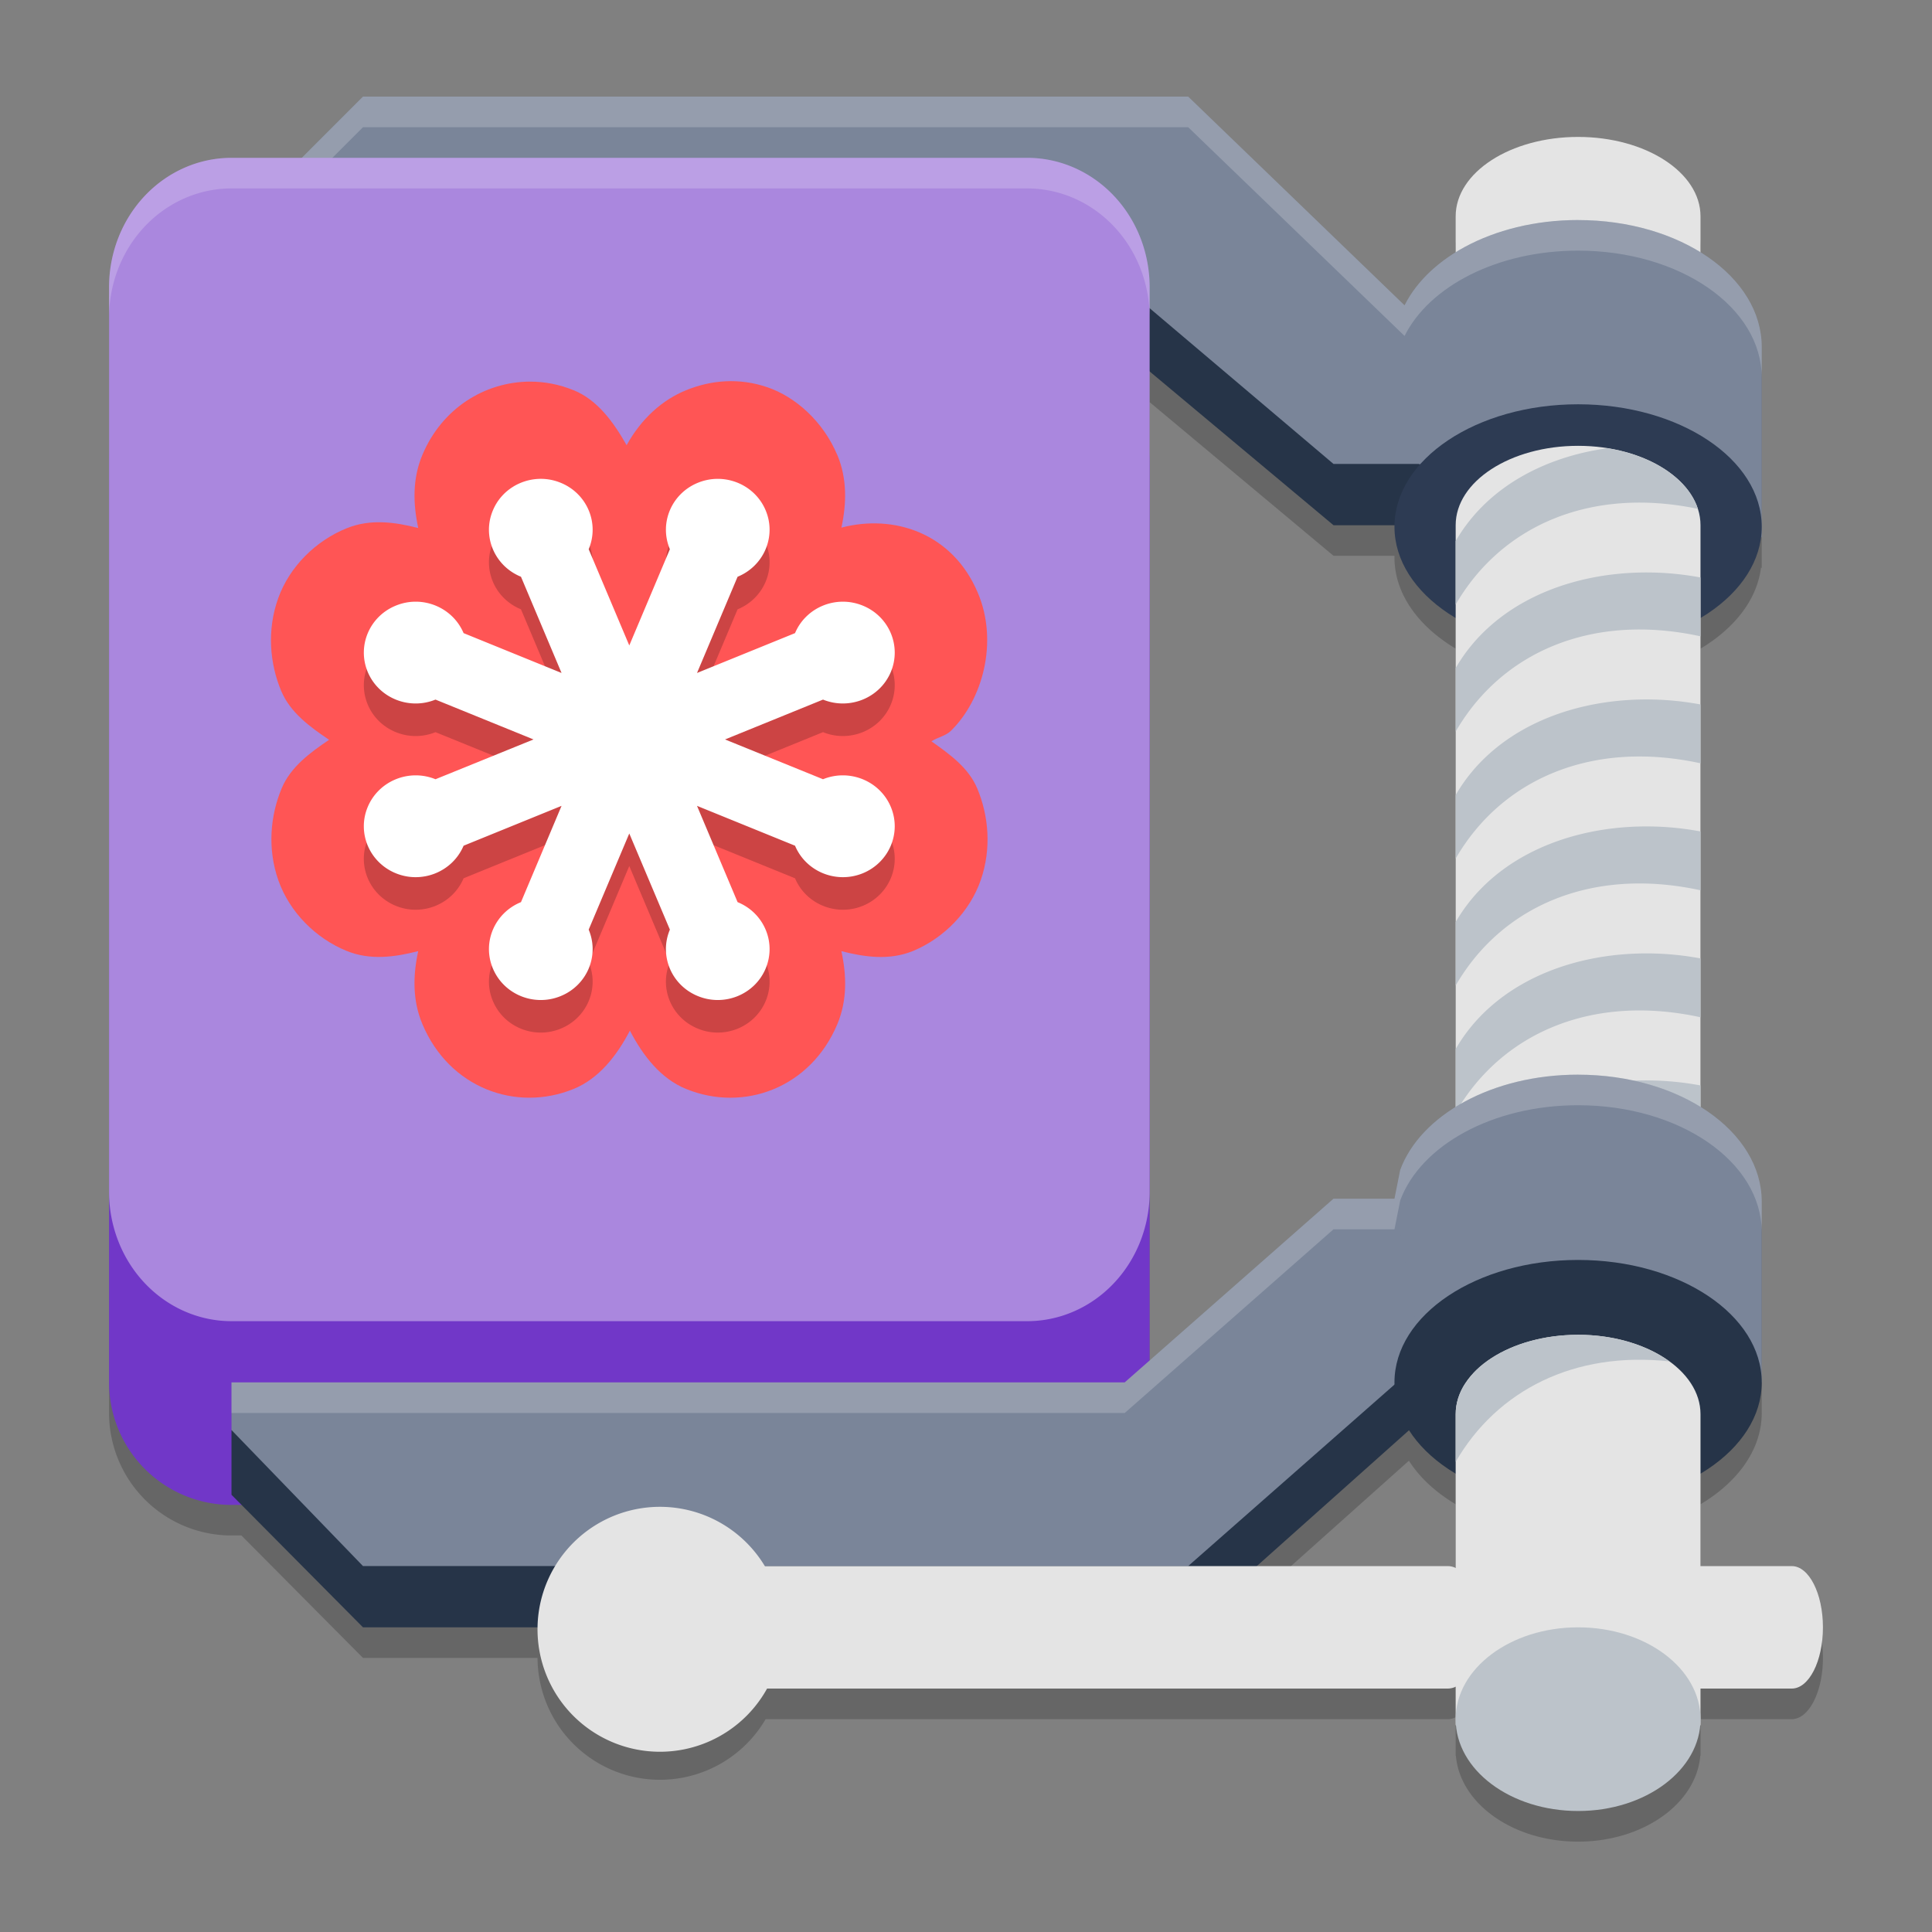 <?xml version="1.0" encoding="UTF-8" standalone="no"?>
<svg
   width="62"
   height="62"
   version="1.1"
   id="svg23"
   sodipodi:docname="re.sonny.OhMySVG.svg"
   inkscape:version="1.4 (unknown)"
   xmlns:inkscape="http://www.inkscape.org/namespaces/inkscape"
   xmlns:sodipodi="http://sodipodi.sourceforge.net/DTD/sodipodi-0.dtd"
   xmlns="http://www.w3.org/2000/svg"
   xmlns:svg="http://www.w3.org/2000/svg">
  <rect width="100%" height="100%" fill="#808080" stroke="none"/>
  <defs
     id="defs23" />
  <sodipodi:namedview
     id="namedview23"
     pagecolor="#ffffff"
     bordercolor="#000000"
     borderopacity="0.25"
     inkscape:showpageshadow="2"
     inkscape:pageopacity="0.0"
     inkscape:pagecheckerboard="0"
     inkscape:deskcolor="#d1d1d1"
     inkscape:zoom="7.0710678"
     inkscape:cx="42.214275"
     inkscape:cy="33.304729"
     inkscape:window-width="1920"
     inkscape:window-height="998"
     inkscape:window-x="0"
     inkscape:window-y="0"
     inkscape:window-maximized="1"
     inkscape:current-layer="svg23" />
  <path
     style="opacity:0.2;stroke-width:0.982"
     d="M 11.649,4.082 9.684,6.047 H 7.429 A 3.929,4.148 0 0 0 3.5,10.196 v 29.036 6.113 a 3.929,3.93 0 0 0 3.929,3.93 h 0.318 l 3.902,3.93 H 17.25 a 3.929,3.93 0 0 0 7.32,1.965 h 21.891 c 0.087,0 0.172,-0.023 0.253,-0.061 v 1.24 h 0.008 C 46.855,57.886 48.56,59.1 50.643,59.1 c 2.083,0 3.788,-1.214 3.921,-2.752 h 0.008 v -1.178 h 2.927 c 0.552,0 1.001,-0.879 1.001,-1.965 0,-1.086 -0.449,-1.965 -1.001,-1.965 h -2.927 v -2.967 c 1.205,-0.72 1.964,-1.764 1.964,-2.928 V 39.547 c 0,-1.213 -0.758,-2.298 -1.964,-3.043 v -0.687 -2.188 -1.888 -2.187 -1.888 -2.188 -1.888 -2.188 -0.587 c 1.093,-0.653 1.816,-1.572 1.941,-2.606 l 0.023,0.023 v -6.113 c 0,-1.213 -0.757,-2.298 -1.964,-3.043 V 7.924 c 0,-1.407 -1.759,-2.548 -3.929,-2.548 -2.17,0 -3.929,1.141 -3.929,2.548 V 9.079 C 45.978,9.535 45.403,10.119 45.072,10.779 L 38.128,4.082 Z m 25.244,8.823 5.901,4.931 H 44.75 c -3.08e-4,0.017 0,0.033 0,0.05 0,1.164 0.759,2.209 1.964,2.928 v 1.608 2.038 2.038 2.038 2.038 2.034 2.038 1.861 c -0.855,0.529 -1.487,1.225 -1.78,2.019 L 44.75,39.451 h -1.957 l -5.901,5.189 V 15.872 Z m 8.321,33.971 c 0.341,0.538 0.857,1.013 1.5,1.397 v 3.028 c -0.081,-0.038 -0.166,-0.061 -0.253,-0.061 h -6.131 z"
     id="path1" />
  <path
     style="fill:#e4e4e4;stroke-width:0.982"
     d="m 50.643,4.394 c -2.17,0 -3.929,1.14 -3.929,2.547 v 4.585 h 7.857 V 6.941 c 0,-1.407 -1.759,-2.547 -3.929,-2.547 z m 0,0"
     id="path2" />
  <path
     style="fill:#7137c8;stroke-width:0.982"
     d="M 7.429,10.96 H 32.964 a 3.929,3.93 0 0 1 3.929,3.93 v 29.474 a 3.929,3.93 0 0 1 -3.929,3.93 H 7.429 A 3.929,3.93 0 0 1 3.5,44.363 V 14.889 a 3.929,3.93 0 0 1 3.929,-3.93 z m 0,0"
     id="path3" />
  <path
     fill="#5d5f74"
     d="M 11.648,5.138 7.574,9.213 V 11.251 H 36.093 l 6.701,5.604 h 9.901 l 1.019,-0.509 v -5.094 h -8.454 L 38.13,5.138 Z m 30.556,34.641 -6.111,6.113 H 7.429 v 2.077 l 4.22,4.254 h 26.481 l 7.094,-6.331 h 8.846 l 1.019,-1.019 -1.019,-1.019 1.019,-4.075 z"
     id="path4"
     style="fill:#263448;fill-opacity:1;stroke-width:0.982" />
  <path
     fill="#7a8599"
     d="M 11.648,3.1 7.574,7.175 V 9.213 H 36.093 l 6.701,5.676 h 9.901 l 1.019,1.455 V 10.92 L 52.694,9.977 H 45.259 L 38.13,3.1 Z m 31.145,35.368 -6.701,5.895 H 7.429 v 1.528 l 4.22,4.366 h 26.481 l 6.701,-5.895 h 8.827 l 1.019,0.509 V 39.742 l -1.036,-1.274 z"
     id="path5"
     style="stroke-width:0.982" />
  <path
     style="fill:#7a8599;stroke-width:0.982"
     d="m 50.643,7.061 c -2.756,0 -5.058,1.295 -5.709,3.057 H 44.75 l 0.786,4.772 10.018,1.341 0.982,1.019 v -6.113 c 0,-2.259 -2.628,-4.075 -5.893,-4.075 z"
     id="path6" />
  <path
     fill="#5d5f74"
     d="m 50.643,12.974 c 3.255,0 5.893,1.76 5.893,3.93 0,2.17 -2.638,3.93 -5.893,3.93 -3.255,0 -5.893,-1.76 -5.893,-3.93 0,-2.17 2.638,-3.93 5.893,-3.93 z m 0,0"
     id="path7"
     style="fill:#2d3b53;fill-opacity:1;stroke-width:0.982" />
  <path
     style="fill:#e4e4e4;stroke-width:0.982"
     d="m 50.643,14.307 c -2.17,0 -3.929,1.14 -3.929,2.547 v 22.924 h 7.857 V 16.854 c 0,-1.407 -1.759,-2.547 -3.929,-2.547 z m 0,0"
     id="path8" />
  <path
     style="fill:#bcc3ca;stroke-width:0.982"
     d="m 51.583,14.384 c -2.031,0.282 -3.874,1.26 -4.869,2.98 v 2.038 c 1.461,-2.526 4.323,-3.793 7.773,-3.072 -0.309,-0.957 -1.448,-1.713 -2.904,-1.945 z m 1.258,3.987 c -2.505,-0.002 -4.93,0.999 -6.127,3.068 v 2.038 c 1.473,-2.547 4.37,-3.817 7.857,-3.057 v -1.888 a 9.722,10.085 0 0 0 -1.73,-0.161 z m 0,4.075 c -2.505,-0.002 -4.93,0.999 -6.127,3.068 v 2.038 c 1.473,-2.547 4.37,-3.817 7.857,-3.057 V 22.607 a 9.722,10.085 0 0 0 -1.73,-0.161 z m 0,4.075 c -2.505,-0.002 -4.93,0.999 -6.127,3.068 v 2.038 c 1.473,-2.547 4.37,-3.817 7.857,-3.057 v -1.888 a 9.722,10.085 0 0 0 -1.73,-0.161 z m 0,4.075 c -2.505,-0.002 -4.93,0.999 -6.127,3.068 v 2.038 c 1.473,-2.547 4.37,-3.817 7.857,-3.057 v -1.888 a 9.722,10.085 0 0 0 -1.73,-0.161 z m 0,4.075 c -2.505,-0.002 -4.93,0.999 -6.127,3.068 v 2.038 c 1.473,-2.547 4.37,-3.817 7.857,-3.057 V 34.833 a 9.722,10.085 0 0 0 -1.73,-0.161 z"
     id="path9" />
  <path
     style="fill:#7a8599;stroke-width:0.982"
     d="m 50.643,34.487 c -2.756,0 -5.058,1.295 -5.709,3.057 l -0.184,0.925 1.031,6.014 9.772,-5.09e-4 0.982,-0.119 v -5.801 c 0,-2.259 -2.628,-4.075 -5.893,-4.075 z"
     id="path10" />
  <path
     fill="#5d5f74"
     d="m 50.643,40.433 c 3.255,0 5.893,1.76 5.893,3.93 0,2.17 -2.638,3.93 -5.893,3.93 -3.255,0 -5.893,-1.76 -5.893,-3.93 0,-2.17 2.638,-3.93 5.893,-3.93 z m 0,0"
     id="path11"
     style="fill:#263448;fill-opacity:1;stroke-width:0.982" />
  <path
     style="fill:#e4e4e4;stroke-width:0.982"
     d="m 54,50.258 h 3.5 c 0.552,0 1,0.879 1,1.965 0,1.086 -0.448,1.965 -1,1.965 H 54 c -0.552,0 -1,-0.879 -1,-1.965 0,-1.086 0.448,-1.965 1,-1.965 z m 0,0"
     id="path12" />
  <path
     style="fill:#e4e4e4;stroke-width:0.982"
     d="m 50.643,42.835 c -2.17,0 -3.929,1.14 -3.929,2.547 v 9.985 h 7.857 v -9.985 c 0,-1.407 -1.759,-2.547 -3.929,-2.547 z"
     id="path13" />
  <path
     style="fill:#e4e4e4;stroke-width:0.982"
     d="m 25.107,52.223 a 3.929,3.93 0 1 1 -7.857,0 3.929,3.93 0 0 1 7.857,0 z m 0,0"
     id="path14" />
  <path
     style="fill:#e4e4e4;stroke-width:0.982"
     d="m 23.789,50.258 h 22.672 c 0.574,0 1.039,0.879 1.039,1.965 0,1.086 -0.465,1.965 -1.039,1.965 H 23.789 c -0.574,0 -1.039,-0.879 -1.039,-1.965 0,-1.086 0.465,-1.965 1.039,-1.965 z"
     id="path15" />
  <path
     style="fill:#bcc3ca;stroke-width:0.982"
     d="m 46.714,55.17 c 0,-1.628 1.759,-2.947 3.929,-2.947 2.17,0 3.929,1.319 3.929,2.947 0,1.628 -1.759,2.947 -3.929,2.947 -2.17,0 -3.929,-1.319 -3.929,-2.947 z m 0,0"
     id="path16" />
  <path
     style="fill:#bcc3ca;stroke-width:0.982"
     d="m 50.643,42.835 c -1.384,0 -2.6,0.465 -3.299,1.166 -0.127,0.143 -0.247,0.294 -0.359,0.452 -0.174,0.288 -0.27,0.601 -0.27,0.929 v 1.528 c 1.33,-2.3 3.82,-3.558 6.859,-3.221 -0.72,-0.523 -1.764,-0.855 -2.93,-0.855 z"
     id="path17" />
  <path
     style="opacity:0.2;fill:#ffffff;stroke-width:0.982"
     d="M 11.649,3.1 7.574,7.176 V 8.158 L 11.649,4.082 h 26.481 l 6.944,6.699 c 0.797,-1.596 2.982,-2.738 5.569,-2.738 3.265,0 5.893,1.817 5.893,4.076 v -0.982 c 0,-2.259 -2.628,-4.076 -5.893,-4.076 -2.587,0 -4.772,1.142 -5.569,2.738 L 38.13,3.1 Z m 38.994,31.387 c -2.756,0 -5.058,1.296 -5.709,3.057 L 44.75,38.468 h -1.957 l -6.7,5.895 H 7.429 v 0.982 H 36.093 l 6.7,-5.895 H 44.75 l 0.184,-0.925 c 0.651,-1.761 2.952,-3.057 5.709,-3.057 3.265,0 5.893,1.817 5.893,4.076 v -0.982 c 0,-2.259 -2.628,-4.076 -5.893,-4.076 z"
     id="path18" />
  <path
     style="fill:#aa87de;fill-opacity:1;stroke-width:0.982"
     d="M 7.429,5.065 H 32.964 a 3.929,4.148 0 0 1 3.929,4.148 V 38.25 a 3.929,4.148 0 0 1 -3.929,4.148 H 7.429 A 3.929,4.148 0 0 1 3.5,38.25 V 9.213 A 3.929,4.148 0 0 1 7.429,5.065 Z m 0,0"
     id="path19" />
  <g
     id="g23"
     transform="matrix(0.976,0,0,1.064,0.563,-1.521)">
    <path
       style="fill:#ff5555;fill-opacity:1;stroke-width:0.982"
       d="m 16.834,12.939 c -1.474,0.011 -2.878,0.805 -3.522,2.209 -0.332,0.722 -0.308,1.483 -0.137,2.207 -0.765,-0.179 -1.569,-0.283 -2.346,0.005 -1.02,0.374 -1.887,1.159 -2.26,2.116 -0.374,0.96 -0.277,1.972 0.103,2.799 0.296,0.644 0.935,1.075 1.572,1.467 -0.631,0.391 -1.263,0.819 -1.557,1.459 -0.378,0.824 -0.478,1.83 -0.109,2.786 0.369,0.956 1.229,1.746 2.245,2.124 0.778,0.29 1.585,0.185 2.351,0.005 -0.172,0.725 -0.194,1.484 0.14,2.207 0.879,1.915 3.072,2.66 4.968,1.951 0.833,-0.311 1.423,-1.004 1.852,-1.759 0.429,0.755 1.016,1.449 1.849,1.759 1.898,0.71 4.093,-0.035 4.971,-1.953 0.331,-0.722 0.306,-1.481 0.134,-2.204 0.768,0.18 1.576,0.286 2.356,-0.005 l 0.01,-0.003 0.01,-0.005 c 1.002,-0.387 1.846,-1.179 2.206,-2.129 0.36,-0.95 0.26,-1.949 -0.116,-2.768 -0.285,-0.62 -0.901,-1.029 -1.505,-1.418 0.205,-0.125 0.464,-0.159 0.641,-0.318 1.039,-0.934 1.568,-2.675 0.887,-4.157 -0.835,-1.819 -2.773,-2.384 -4.487,-1.971 0.168,-0.721 0.193,-1.475 -0.137,-2.194 v -0.003 h -0.003 c -0.465,-1.009 -1.371,-1.749 -2.299,-2.038 -0.929,-0.29 -1.849,-0.216 -2.669,0.091 -0.773,0.288 -1.47,0.851 -1.955,1.658 -0.431,-0.695 -0.957,-1.365 -1.741,-1.658 -8.06e-4,-3.06e-4 -0.002,3.02e-4 -0.003,0 -0.466,-0.175 -0.954,-0.262 -1.448,-0.259 z m 11.24,13.497 c -0.057,0.021 -0.105,-0.07 -0.034,0.085 l -0.008,-0.018 c 0.014,-0.015 0.088,-0.085 0.021,-0.059 z"
       id="path20" />
    <path
       style="opacity:0.2;stroke-width:0.982"
       d="m 17.192,16.854 c -0.663,0.005 -1.292,0.36 -1.561,0.948 -0.362,0.783 0.052,1.68 0.922,2.005 l 1.334,2.902 -3.221,-1.202 C 14.305,20.725 13.307,20.352 12.44,20.677 c -0.871,0.324 -1.283,1.221 -0.924,2.005 0.361,0.783 1.357,1.154 2.226,0.83 l 3.223,1.202 -3.223,1.2 c -0.869,-0.324 -1.865,0.048 -2.226,0.832 -0.36,0.783 0.053,1.68 0.924,2.005 0.867,0.324 1.865,-0.048 2.226,-0.832 l 3.221,-1.202 -1.334,2.904 c -0.869,0.324 -1.284,1.221 -0.922,2.004 0.36,0.784 1.357,1.156 2.226,0.83 0.869,-0.324 1.282,-1.221 0.922,-2.005 l 1.335,-2.9 1.335,2.9 c -0.36,0.784 0.052,1.681 0.922,2.005 0.869,0.326 1.866,-0.046 2.226,-0.83 0.36,-0.783 -0.052,-1.68 -0.922,-2.004 l -1.334,-2.904 3.223,1.202 c 0.36,0.784 1.355,1.156 2.226,0.832 0.869,-0.326 1.282,-1.223 0.922,-2.005 -0.36,-0.784 -1.357,-1.156 -2.228,-0.832 l -3.222,-1.2 3.222,-1.202 c 0.871,0.324 1.868,-0.048 2.228,-0.83 0.36,-0.784 -0.053,-1.681 -0.922,-2.005 -0.871,-0.326 -1.867,0.048 -2.226,0.83 l -3.223,1.202 1.334,-2.902 c 0.869,-0.326 1.282,-1.223 0.922,-2.005 -0.36,-0.784 -1.357,-1.155 -2.226,-0.83 -0.869,0.324 -1.282,1.22 -0.922,2.005 l -1.335,2.902 -1.335,-2.902 c 0.36,-0.784 -0.052,-1.681 -0.922,-2.005 a 1.843,1.843 0 0 0 -0.665,-0.118 z m 0,0"
       id="path21" />
    <path
       style="fill:#ffffff;stroke-width:0.982"
       d="m 17.192,15.872 c -0.663,0.005 -1.292,0.36 -1.561,0.948 -0.362,0.783 0.052,1.68 0.922,2.005 l 1.334,2.902 -3.221,-1.202 c -0.361,-0.783 -1.359,-1.156 -2.226,-0.83 -0.871,0.324 -1.283,1.221 -0.924,2.005 0.361,0.783 1.357,1.154 2.226,0.83 l 3.223,1.202 -3.223,1.2 c -0.869,-0.324 -1.865,0.048 -2.226,0.832 -0.36,0.783 0.053,1.68 0.924,2.005 0.867,0.324 1.865,-0.048 2.226,-0.832 l 3.221,-1.202 -1.334,2.904 c -0.869,0.324 -1.284,1.221 -0.922,2.004 0.36,0.784 1.357,1.156 2.226,0.83 0.869,-0.324 1.282,-1.221 0.922,-2.005 l 1.335,-2.9 1.335,2.9 c -0.36,0.784 0.052,1.681 0.922,2.005 0.869,0.326 1.866,-0.046 2.226,-0.83 0.36,-0.783 -0.052,-1.68 -0.922,-2.004 l -1.334,-2.904 3.223,1.202 c 0.36,0.784 1.355,1.156 2.226,0.832 0.869,-0.326 1.282,-1.223 0.922,-2.005 -0.36,-0.784 -1.357,-1.156 -2.228,-0.832 l -3.222,-1.2 3.222,-1.202 c 0.871,0.324 1.868,-0.048 2.228,-0.83 0.36,-0.784 -0.053,-1.681 -0.922,-2.005 -0.871,-0.326 -1.867,0.048 -2.226,0.83 l -3.223,1.202 1.334,-2.902 c 0.869,-0.326 1.282,-1.223 0.922,-2.005 -0.36,-0.784 -1.357,-1.155 -2.226,-0.83 -0.869,0.324 -1.282,1.22 -0.922,2.005 l -1.335,2.902 -1.335,-2.902 c 0.36,-0.784 -0.052,-1.681 -0.922,-2.005 a 1.843,1.843 0 0 0 -0.665,-0.118 z m 0,0"
       id="path22" />
  </g>
  <path
     style="opacity:0.2;fill:#ffffff;stroke-width:0.982"
     d="M 7.429,5.065 A 3.929,4.148 0 0 0 3.5,9.213 V 10.196 A 3.929,4.148 0 0 1 7.429,6.047 H 32.964 a 3.929,4.148 0 0 1 3.929,4.149 V 9.213 A 3.929,4.148 0 0 0 32.964,5.065 Z"
     id="path23" />
</svg>

